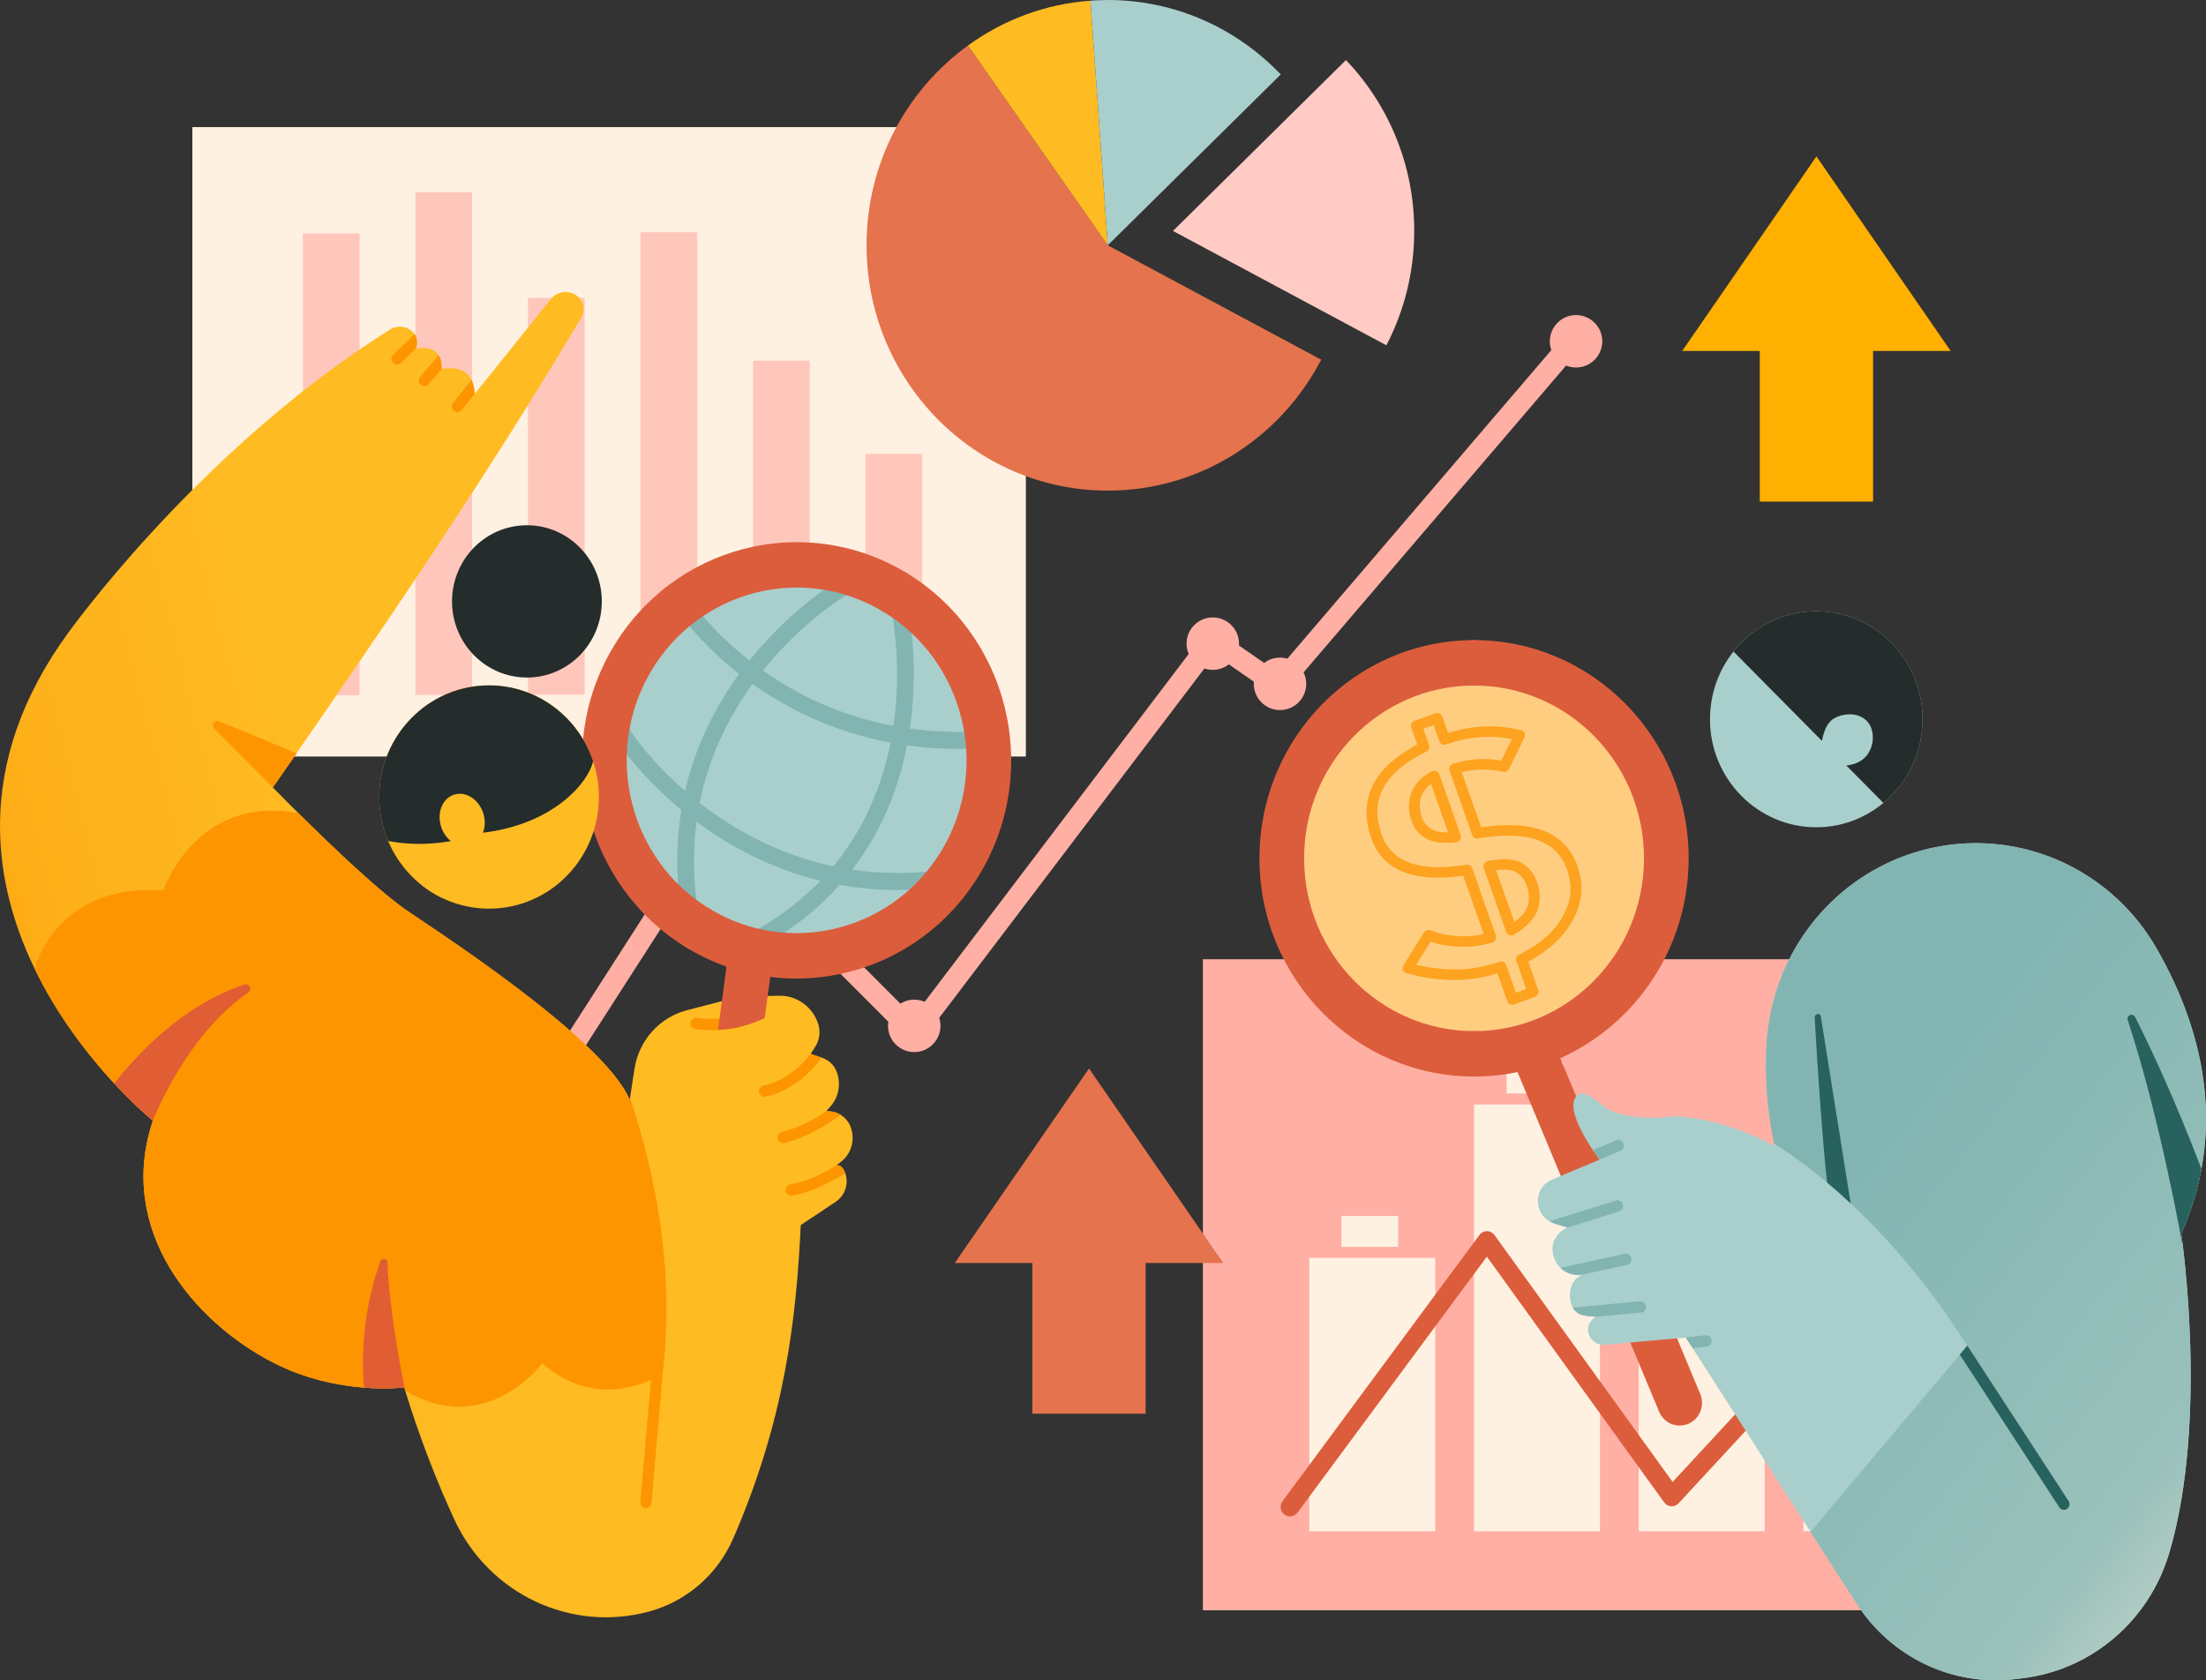 <svg width="1150" height="876" viewBox="0 0 1150 876" fill="none" xmlns="http://www.w3.org/2000/svg">
<rect x="0" y="0" width="1150" height="876" fill="#333333" stroke="none"/>
<g id="Illustrazione_2">
<g id="CHART-POSTER-2">
<g id="Group">
<path id="Vector" d="M1046.44 500.096H627.078V839.504H1046.44V500.096Z" fill="#FFAFA4"/>
<path id="Vector_2" fill-rule="evenodd" clip-rule="evenodd" d="M748.2 655.767H682.535V798.319H748.2V655.767ZM1005.79 662.53H940.123V798.319H1005.79V662.53ZM919.93 624.496H854.258V798.319H919.93V624.496ZM834.065 575.822H768.393V798.319H834.065V575.822ZM987.313 640.169H957.748V656.314H987.313V640.169ZM728.888 633.894H699.323V650.032H728.888V633.894ZM901.877 603.674H872.312V619.82H901.877V603.674ZM814.949 553.883H785.391V570.029H814.949V553.883Z" fill="#FFF1E2"/>
</g>
<path id="Vector_3" fill-rule="evenodd" clip-rule="evenodd" d="M871.952 772.59L1000.99 633.109C1002.83 631.118 1005.92 631.022 1007.89 632.894C1009.85 634.774 1009.94 637.919 1008.1 639.909L875.045 783.734C874.048 784.807 872.636 785.376 871.196 785.287C869.748 785.199 868.409 784.459 867.557 783.267L775.1 655.13L676.391 788.588C674.768 790.778 671.712 791.222 669.558 789.572C667.404 787.929 666.968 784.814 668.59 782.624L771.243 643.823C772.174 642.565 773.63 641.833 775.172 641.84C776.715 641.848 778.163 642.603 779.08 643.868L871.952 772.59Z" fill="#DC5D3C"/>
</g>
<g id="Parallax_2">
<path id="Vector_4" fill-rule="evenodd" clip-rule="evenodd" d="M808.717 182.515C808.206 181.08 807.929 179.535 807.929 177.925C807.929 170.381 814.052 164.256 821.601 164.256C829.144 164.256 835.273 170.381 835.273 177.925C835.273 185.469 829.144 191.594 821.601 191.594C819.765 191.594 818.018 191.232 816.415 190.576L679.573 350.537C680.45 352.339 680.943 354.363 680.943 356.501C680.943 364.045 674.814 370.17 667.271 370.17C659.723 370.17 653.599 364.045 653.599 356.501C653.599 356.128 653.61 355.758 653.644 355.392L640.61 346.35C638.291 348.148 635.385 349.22 632.229 349.22C630.698 349.22 629.228 348.969 627.858 348.507L489.619 530.634C490.04 531.954 490.268 533.357 490.268 534.815C490.268 542.356 484.145 548.483 476.596 548.483C469.047 548.483 462.924 542.356 462.924 534.815C462.924 534.078 462.979 533.357 463.09 532.658L377.88 447.279C375.978 448.283 373.809 448.854 371.508 448.854C370.132 448.854 368.801 448.649 367.547 448.266L219.159 679.207C220.369 681.248 221.065 683.626 221.065 686.171C221.065 693.712 214.938 699.839 207.392 699.839C199.845 699.839 193.719 693.712 193.719 686.171C193.719 678.625 199.845 672.498 207.392 672.498C208.323 672.498 209.231 672.592 210.11 672.77L359.089 440.908C358.285 439.167 357.836 437.227 357.836 435.186C357.836 427.64 363.964 421.513 371.508 421.513C379.056 421.513 385.185 427.64 385.185 435.186C385.185 436.323 385.041 437.432 384.78 438.491L469.347 523.227C471.449 521.907 473.934 521.147 476.596 521.147C478.532 521.147 480.373 521.546 482.042 522.273L619.666 340.955C618.951 339.298 618.551 337.47 618.551 335.551C618.551 328.007 624.68 321.882 632.229 321.882C639.772 321.882 645.901 328.007 645.901 335.551C645.901 335.87 645.89 336.187 645.868 336.501L659.007 345.615C661.303 343.869 664.165 342.832 667.271 342.832C668.602 342.832 669.889 343.023 671.104 343.377L808.717 182.515Z" fill="#FFAFA4"/>
</g>
<g id="Parallax_2_2">
<path id="Vector_5" d="M534.787 66.268H100.277V394.396H534.787V66.268Z" fill="#FFF1E2"/>
<path id="Vector_6" fill-rule="evenodd" clip-rule="evenodd" d="M187.456 121.718H157.891V362.436H187.456V121.718ZM246.119 100.232H216.554V362.309H246.119V100.232ZM304.782 155.232H275.217V362.17H304.782V155.232ZM363.447 121.09H333.88V362.019H363.447V121.09ZM422.111 188.031H392.546V361.854H422.111V188.031ZM480.769 236.617H451.204V361.675H480.769V236.617Z" fill="#FFAFA4" fill-opacity="0.64"/>
</g>
<g id="Parallax_2_3">
<g id="UP-ARROW">
<path id="Vector_7" fill-rule="evenodd" clip-rule="evenodd" d="M597.237 736.998H538.167V658.455H497.738L567.702 557.029L637.666 658.455H597.237V736.998Z" fill="#E5734E"/>
</g>
<g id="DOWN-ARROW">
<path id="Vector_8" fill-rule="evenodd" clip-rule="evenodd" d="M976.452 261.5L917.382 261.5L917.382 182.957L876.953 182.957L946.917 81.531L1016.88 182.957L976.452 182.957L976.452 261.5Z" fill="#FFB000"/>
</g>
</g>
<g id="Parallax_2_4">
<g id="DOLLAR-">
<g id="Group_2">
<path id="Vector_9" d="M770.321 546.36C824.694 546.36 868.771 501.539 868.771 446.248C868.771 390.958 824.694 346.136 770.321 346.136C715.949 346.136 671.871 390.958 671.871 446.248C671.871 501.539 715.949 546.36 770.321 546.36Z" fill="#FFCD80"/>
</g>
<g id="Group_3">
<g id="Group_4">
<path id="Vector_10" fill-rule="evenodd" clip-rule="evenodd" d="M747.338 377.952L743.717 379.265L741.925 374.154L748.242 371.863C749.739 371.321 751.347 372.027 751.842 373.438L754.873 382.083C760.485 380.313 766.086 379.23 771.666 378.832C778.795 378.321 785.9 378.927 792.972 380.647C793.772 380.837 794.422 381.364 794.762 382.078C795.094 382.795 795.085 383.629 794.725 384.369L786.753 400.763C786.151 401.997 784.734 402.671 783.393 402.357C776.445 400.734 769.327 400.791 762.04 402.522L772.14 431.327C800.062 427.1 816.741 434.378 822.591 452.199C825.809 461.865 824.82 471.197 819.658 480.153C815.015 488.545 807.381 495.634 796.692 501.35L801.9 516.203C802.394 517.612 801.587 519.19 800.09 519.733L793.888 521.982L792.098 516.876L795.604 515.605L790.509 501.074C790.055 499.78 790.693 498.324 791.999 497.678C802.636 492.393 810.218 485.785 814.688 477.714C819.065 470.12 819.879 462.242 817.16 454.069C811.897 438.036 796.207 432.72 770.544 437.094C769.19 437.321 767.902 436.6 767.473 435.376L755.656 401.673C755.409 400.969 755.484 400.184 755.856 399.502C756.229 398.825 756.871 398.309 757.633 398.088C766.171 395.553 774.506 395.042 782.627 396.547L788.119 385.256C782.707 384.227 777.28 383.899 771.829 384.293C765.875 384.716 759.91 385.993 753.915 388.111C752.429 388.637 750.836 387.929 750.344 386.525L747.338 377.952ZM789.445 480.681C792.975 478.133 795.29 475.509 796.261 472.725C796.85 470.942 797.088 469.09 796.978 467.172L802.667 466.642C802.803 469.239 802.469 471.749 801.661 474.208C800.066 478.769 796.034 483.185 789.334 487.245C788.595 487.692 787.698 487.807 786.892 487.552C786.093 487.294 785.467 486.696 785.197 485.926L778.864 467.862L784.263 465.904L789.445 480.681ZM734.553 419.123C734.69 416.47 735.252 414.099 736.207 412.011C736.23 411.96 736.259 411.906 736.282 411.855C738.576 407.545 741.964 404.311 746.431 402.156C747.163 401.804 748.012 401.761 748.751 402.035C749.493 402.313 750.061 402.889 750.314 403.61L755.501 418.403L750.101 420.361L746.011 408.697C744.083 410.122 742.538 411.919 741.368 414.091C740.696 415.591 740.332 417.292 740.232 419.193C740.233 419.242 740.227 419.294 740.22 419.345C740.005 421.356 740.358 423.573 741.207 425.992L735.807 427.95C734.683 424.744 734.286 421.799 734.553 419.123Z" fill="#FDA31F"/>
</g>
<g id="Group_5">
<path id="Vector_11" fill-rule="evenodd" clip-rule="evenodd" d="M743.588 437.198C739.921 435.29 737.306 432.225 735.807 427.949L741.207 425.991C742.235 428.924 743.972 431.064 746.49 432.367L746.58 432.414C748.593 433.555 751.358 434.03 754.871 433.963L750.101 420.36L755.501 418.402L761.481 435.456C761.758 436.248 761.63 437.138 761.136 437.865C760.646 438.584 759.838 439.068 758.958 439.159C752.15 439.867 747.043 439.127 743.588 437.198Z" fill="#FDA31F"/>
</g>
<g id="Group_6">
<path id="Vector_12" fill-rule="evenodd" clip-rule="evenodd" d="M779.969 453.678L784.256 465.904L778.857 467.862L773.482 452.534C773.22 451.786 773.318 450.95 773.747 450.247C774.184 449.54 774.905 449.039 775.727 448.876C783.675 447.306 789.512 447.781 793.279 449.88L793.363 449.936C797.114 452.22 799.746 455.475 801.236 459.724C802.069 462.099 802.537 464.41 802.66 466.642L796.971 467.172C796.878 465.396 796.497 463.565 795.836 461.681C794.766 458.629 792.898 456.278 790.218 454.627C787.856 453.33 784.436 453.08 779.969 453.678Z" fill="#FDA31F"/>
</g>
<g id="Group_7">
<path id="Vector_13" fill-rule="evenodd" clip-rule="evenodd" d="M762.793 456.564C735.858 460.377 719.91 453.185 714.513 435.957C711.132 425.618 711.796 416.336 716.318 408.111C720.458 400.584 727.915 393.898 738.813 388.174L735.698 379.289C735.204 377.878 736.009 376.296 737.498 375.756L741.922 374.152L743.714 379.263L741.994 379.887L745 388.46C745.456 389.76 744.812 391.224 743.498 391.867C732.692 397.182 725.253 403.338 721.318 410.495C717.488 417.466 717.086 425.336 719.96 434.136C724.793 449.569 739.772 454.785 764.422 450.821C765.764 450.606 767.042 451.324 767.467 452.536L779.853 487.861C780.106 488.582 780.02 489.383 779.634 490.07C779.24 490.761 778.571 491.268 777.789 491.478C770.82 493.328 764.593 493.973 759.13 493.449C754.397 493.195 749.95 492.364 745.78 490.952L738.328 502.948C744.498 504.49 751.027 505.311 757.894 505.425C765.883 505.483 773.782 504.145 781.601 501.421C783.091 500.905 784.674 501.611 785.165 503.009L790.26 517.54L792.096 516.874L793.886 521.98L789.346 523.626C787.857 524.166 786.25 523.462 785.756 522.054L780.632 507.441C773.021 509.807 765.341 510.954 757.572 510.896C748.862 510.755 740.704 509.54 733.071 507.267C732.27 507.028 731.633 506.44 731.348 505.676C731.057 504.913 731.152 504.048 731.6 503.325L742.22 486.236C742.968 485.023 744.528 484.5 745.838 485.029C750.115 486.746 754.761 487.727 759.757 487.989L759.89 487.997C763.94 488.393 768.459 488.035 773.446 486.947L762.793 456.564Z" fill="#FDA31F"/>
</g>
</g>
</g>
<g id="MAGNIFYING-GLASS">
<g id="Group_8">
<path id="Vector_14" fill-rule="evenodd" clip-rule="evenodd" d="M791.084 558.899C783.771 560.43 776.189 561.237 768.432 561.237C761.999 561.237 756.789 555.931 756.789 549.398C756.789 542.864 761.999 537.558 768.432 537.558C817.324 537.558 857.018 497.194 857.018 447.477C857.018 397.758 817.324 357.393 768.432 357.393C761.999 357.393 756.789 352.089 756.789 345.554C756.789 339.02 761.999 333.715 768.432 333.715C830.175 333.715 880.304 384.689 880.304 447.477C880.304 494.012 852.762 534.058 813.365 551.669L886.351 726.742C888.861 732.758 886.096 739.713 880.18 742.259C874.264 744.812 867.424 742 864.914 735.984L791.084 558.899Z" fill="#DC5D3C"/>
<g id="Group_9">
<path id="Vector_15" fill-rule="evenodd" clip-rule="evenodd" d="M768.431 537.555C719.539 537.555 679.844 497.191 679.844 447.474C679.844 397.758 719.539 357.393 768.431 357.393C774.856 357.393 780.073 352.088 780.073 345.554C780.073 339.02 774.856 333.715 768.431 333.715C706.688 333.715 656.559 384.689 656.559 447.474C656.559 510.259 706.688 561.234 768.431 561.234C774.856 561.234 780.073 555.928 780.073 549.395C780.073 542.861 774.856 537.555 768.431 537.555Z" fill="#DC5D3C"/>
</g>
</g>
</g>
<g id="BOY">
<path id="Vector_16" fill-rule="evenodd" clip-rule="evenodd" d="M925.197 597.473C925.197 597.473 918.932 573.543 921.005 543.035C923.931 500.125 950.934 462.787 990.345 447.16C1029.75 431.535 1074.49 440.428 1105.2 469.994C1112.3 476.854 1118.76 484.912 1124.21 494.391C1150.96 541.008 1159.63 592.397 1137.1 643.173C1137.1 643.173 1151.62 740.129 1130.71 810.017C1120.15 845.121 1090.22 870.575 1054.38 874.926C1053.17 875.089 1051.96 875.229 1050.73 875.377C1018 879.351 985.892 864.1 967.875 836.034C932.794 781.381 878.837 697.323 878.837 697.323C878.837 697.323 848.304 700.023 836.508 701.067C832.288 701.451 828.511 698.425 827.893 694.163C827.551 691.61 828.337 688.798 831.924 686.416C831.924 686.416 828.133 686.386 825.164 685.654C820.478 684.507 818.6 680.429 818.397 676.064C818.207 671.957 819.401 667.214 824.895 664.432C817.974 665.756 811.265 661.265 809.737 654.28C809.672 653.998 809.614 653.732 809.563 653.48C809.002 650.942 809.359 648.286 810.56 645.992C811.695 643.809 813.652 641.419 816.999 639.976C816.999 639.976 813.739 638.948 810.218 637.838C805.131 636.232 801.66 631.452 801.66 626.036V626.028C801.66 621.226 804.513 616.89 808.886 615.055C818.382 611.052 833.896 604.525 833.896 604.525C833.896 604.525 813.914 578.612 822.224 570.998C823.701 569.644 826.998 568.859 836.69 577.251C840.35 580.418 854.562 584.465 872.542 581.957C872.542 581.957 896.068 581.809 925.197 597.473ZM946.823 318.633C977.393 318.633 1002.21 343.872 1002.21 374.96C1002.21 406.048 977.393 431.288 946.823 431.288C916.246 431.288 891.426 406.048 891.426 374.96C891.426 343.872 916.246 318.633 946.823 318.633Z" fill="#A8CFCC"/>
<path id="Vector_17" fill-rule="evenodd" clip-rule="evenodd" d="M876.964 697.493L889.102 696.102C890.696 695.917 892.136 697.086 892.318 698.714C892.5 700.334 891.35 701.799 889.75 701.984L882.371 702.828L878.842 697.323L876.964 697.493ZM819.886 681.702L854.952 678.409C856.553 678.254 857.972 679.453 858.118 681.081C858.271 682.709 857.092 684.151 855.491 684.299L831.762 686.527C831.812 686.49 831.871 686.453 831.929 686.416C831.929 686.416 828.138 686.386 825.169 685.653C822.658 685.039 820.956 683.589 819.886 681.702ZM813.599 661.117C813.861 660.961 814.159 660.843 814.472 660.769L846.955 653.651C848.52 653.303 850.07 654.324 850.412 655.922C850.746 657.513 849.75 659.089 848.178 659.437L824.536 664.624C824.652 664.557 824.776 664.491 824.9 664.432C820.679 665.238 816.539 663.884 813.599 661.117ZM807.727 636.728L842.378 625.873C843.914 625.392 845.544 626.265 846.017 627.826C846.49 629.387 845.624 631.045 844.088 631.526L816.721 640.102C816.815 640.058 816.91 640.013 817.004 639.976C817.004 639.976 813.744 638.948 810.223 637.838C809.342 637.557 808.505 637.187 807.727 636.728ZM830.386 599.59L842.509 594.491C843.994 593.862 845.696 594.58 846.315 596.09C846.926 597.607 846.22 599.338 844.736 599.96L833.894 604.518C833.799 604.392 832.329 602.475 830.386 599.59Z" fill="#82B5B2"/>
<path id="Vector_18" fill-rule="evenodd" clip-rule="evenodd" d="M924.929 596.356C923.743 591.31 919.195 569.681 921.007 543.035C923.932 500.125 950.936 462.787 990.347 447.159C1029.75 431.535 1074.49 440.428 1105.2 469.994C1112.3 476.854 1118.77 484.912 1124.21 494.391C1150.96 541.008 1159.63 592.397 1137.1 643.173C1137.1 643.173 1151.62 740.129 1130.71 810.017C1120.16 845.121 1090.22 870.575 1054.38 874.926C1053.17 875.089 1051.96 875.229 1050.73 875.377C1018 879.351 985.893 864.1 967.876 836.034L943.856 798.615L1025.52 701.562C982.83 633.983 936.332 603.23 924.929 596.356Z" fill="url(#paint0_linear_1410_4)"/>
<path id="Vector_19" fill-rule="evenodd" clip-rule="evenodd" d="M1025.21 701.074C1025.35 701.215 1025.49 701.385 1025.61 701.563L1078.36 782.528C1079.24 783.897 1078.88 785.732 1077.54 786.635C1076.2 787.538 1074.4 787.16 1073.51 785.799L1021.64 706.18L1025.52 701.563L1025.21 701.074ZM1137.61 646.917L1137.74 647.968L1137.58 648.308C1137.58 648.308 1125.93 582.356 1109.22 531.936C1108.82 530.893 1109.28 529.716 1110.27 529.243C1111.26 528.762 1112.45 529.146 1112.99 530.116C1121.89 547.69 1134.1 573.995 1147.62 609.394C1147.43 610.445 1147.22 611.496 1147.01 612.539L1147 612.576L1146.9 613.064L1146.89 613.109L1146.78 613.605L1146.77 613.634C1146.55 614.677 1146.31 615.721 1146.07 616.757L1146.06 616.794L1145.94 617.267L1145.93 617.341L1145.82 617.8L1145.79 617.889L1145.68 618.34L1145.66 618.422L1145.54 618.888L1145.54 618.917C1145.36 619.598 1145.18 620.279 1145 620.967L1144.98 621.011L1144.87 621.448L1144.83 621.574L1144.72 621.973L1144.68 622.129L1144.57 622.521L1144.52 622.684L1144.41 623.069L1144.37 623.231L1144.25 623.623L1144.22 623.757L1144.09 624.171C1144.04 624.349 1143.99 624.526 1143.93 624.704L1143.8 625.163L1143.77 625.237L1143.67 625.607L1143.61 625.799L1143.5 626.139L1143.43 626.361L1143.33 626.687L1143.26 626.924L1143.16 627.242L1143.08 627.486L1142.97 627.804L1142.89 628.048L1142.79 628.359L1142.71 628.611L1142.61 628.921L1142.51 629.217L1142.44 629.454L1142.34 629.721L1142.25 630.009L1142.15 630.29L1142.05 630.579L1141.96 630.853L1141.85 631.141L1141.76 631.415L1141.66 631.711L1141.56 631.977L1141.45 632.281L1141.36 632.54L1141.25 632.858L1141.16 633.102L1141.02 633.472L1140.95 633.665L1140.75 634.22L1140.67 634.405L1140.54 634.782L1140.45 635.011L1140.33 635.344L1140.23 635.588L1140.11 635.914L1140.01 636.158L1139.89 636.484L1139.79 636.728L1139.66 637.061L1139.57 637.29L1139.42 637.653L1139.34 637.853L1139.15 638.319L1139.12 638.415L1138.88 638.978L1138.82 639.148L1138.65 639.54L1138.56 639.762L1138.42 640.11L1138.32 640.339L1138.18 640.672L1138.08 640.909L1137.94 641.249L1137.84 641.479L1137.69 641.826L1137.6 642.041L1137.43 642.426L1137.35 642.603L1137.1 643.173L1137.15 643.469L1137.15 643.565L1137.2 643.839L1137.21 643.972L1137.27 644.364L1137.29 644.512L1137.36 645.038L1137.38 645.193L1137.47 645.859L1137.49 645.992L1137.6 646.836L1137.61 646.917ZM952.499 616.505C952.499 616.505 949.727 594.714 945.994 530.671C945.906 529.243 946.874 528.799 947.405 528.68C948.351 528.466 949.072 529.087 949.159 529.635L964.768 627.382C960.453 623.35 956.349 619.731 952.499 616.505Z" fill="#28625E"/>
<path id="Vector_20" fill-rule="evenodd" clip-rule="evenodd" d="M903.668 339.656C913.826 326.839 929.384 318.633 946.819 318.633C977.388 318.633 1002.21 343.872 1002.21 374.96C1002.21 392.55 994.263 408.267 981.827 418.598L962.493 399.07C964.552 398.921 966.677 398.366 968.736 397.37C976.02 393.843 977.89 384.571 975.089 378.585C972.28 372.6 964.094 370.604 956.817 374.131C952.094 376.419 950.661 382.022 949.773 386.222L903.668 339.656Z" fill="#242C2C"/>
</g>
</g>
<g id="Parallax_2_5">
<g id="WORLD">
<g id="Group_10">
<path id="Vector_21" d="M415.771 495.259C470.143 495.259 514.221 450.437 514.221 395.147C514.221 339.857 470.143 295.035 415.771 295.035C361.398 295.035 317.32 339.857 317.32 395.147C317.32 450.437 361.398 495.259 415.771 495.259Z" fill="#A8CFCC"/>
</g>
<path id="Vector_22" fill-rule="evenodd" clip-rule="evenodd" d="M319.817 372.662C320.529 372.337 321.399 372.149 322.45 372.338C324.523 372.71 325.995 374.514 326.056 376.573C326.745 377.816 328.605 381.065 330.823 384.128C336.06 391.362 344.894 401.754 357.127 412.36C362.73 387.983 373.455 367.656 385.316 351.359C367.801 337.617 358.167 324.958 356.21 322.541C354.674 320.65 354.944 317.85 356.799 316.29C358.662 314.732 361.412 315.001 362.948 316.892C364.818 319.197 373.994 331.248 390.687 344.329C413.434 315.962 438.073 301.84 438.073 301.84C440.168 300.637 442.832 301.392 444.018 303.527C445.204 305.661 444.462 308.371 442.359 309.575C442.359 309.575 419.182 322.863 397.694 349.548C414.336 361.314 436.967 372.989 465.739 378.411C468.831 357.066 467.703 337.236 465.528 322.537C465.171 320.114 466.816 317.851 469.195 317.485C471.582 317.121 473.808 318.792 474.165 321.215C476.45 336.652 477.592 357.428 474.347 379.815C485.546 381.363 497.611 381.953 510.541 381.261C511.611 381.204 512.601 381.541 513.394 382.146C513.67 384.299 513.874 386.473 514.02 388.666C513.27 389.51 512.208 390.064 511 390.128C497.378 390.857 484.665 390.229 472.855 388.584C468.628 410.24 460.041 432.911 444.28 453.381C460.128 455.719 477.461 455.86 496.221 452.826C493.776 456.348 491.105 459.707 488.245 462.874C470.032 464.902 453.172 464.095 437.709 461.306C427.136 473.16 413.87 484.074 397.308 493.36C397.25 493.397 397.185 493.427 397.119 493.456C395.329 493.109 393.561 492.709 391.807 492.265C391.647 492.065 391.502 491.851 391.378 491.614C390.214 489.468 390.985 486.767 393.095 485.583C406.914 477.829 418.302 468.875 427.645 459.167C401.725 452.833 380.121 441.043 363.115 428.403C361.209 442.781 361.216 458.472 363.894 475.476C364.127 476.97 363.596 478.413 362.591 479.39C359.899 477.629 357.301 475.742 354.798 473.729C352.178 455.016 352.615 437.834 355.191 422.196C334.551 405.163 322.151 387.952 318.666 381.467C318.543 381.238 318.43 381.018 318.324 380.805C318.714 378.051 319.213 375.334 319.817 372.662ZM392.309 356.586C380.412 372.96 369.715 393.629 364.731 418.613C382.384 432.376 405.749 445.53 434.405 451.605C451.054 431.491 459.954 408.823 464.24 387.177C433.765 381.465 409.839 369.052 392.309 356.586ZM322.413 381.089C322.209 381.124 322.002 381.144 321.792 381.149C321.583 381.154 321.37 381.144 321.156 381.116C321.612 381.176 322.029 381.161 322.413 381.089Z" fill="#82B5B2"/>
</g>
<g id="GIRL">
<g id="Group_11">
<path id="Vector_23" fill-rule="evenodd" clip-rule="evenodd" d="M79.705 584.243C79.705 584.243 -64.979 467.834 35.521 329.955C46.218 315.281 111.126 229.748 203.363 171.774C206.964 169.503 211.6 169.881 214.802 172.704C216.843 174.55 218.17 177.368 216.854 181.694C216.854 181.694 231.129 178.53 230.145 192.475C230.145 192.475 246.86 187.917 247.441 205.427C247.441 205.427 275.076 170.992 287.115 155.99C290.271 152.058 295.786 151.079 300.064 153.693L300.066 153.693C302.007 154.88 303.405 156.801 303.952 159.036C304.498 161.271 304.148 163.635 302.979 165.607C251.608 252.122 197.001 331.496 142.23 410.51C142.23 410.51 187.41 456.986 210.692 473.716C220.146 480.502 314.617 540.527 328.278 573.395C328.278 573.395 329.43 565.862 330.743 557.286C333.016 542.413 343.797 530.367 358.133 526.652C367.854 524.137 376.877 521.798 376.877 521.798C376.877 521.798 393.003 519.001 406.734 519.112C415.728 519.179 423.674 525.062 426.512 533.734C427.814 537.737 427.269 542.125 425.013 545.662C423.739 547.667 422.611 549.428 422.611 549.428C422.611 549.428 425.85 550.545 428.855 551.581C432.057 552.684 434.64 555.118 435.971 558.278C438.562 564.434 437.449 571.56 433.104 576.599C431.751 578.175 430.747 579.337 430.747 579.337H431.729C436.852 579.337 441.458 582.504 443.372 587.343C445.999 593.988 443.874 601.595 438.213 605.85C436.808 606.9 435.833 607.64 435.833 607.64C437.609 607.026 439.268 608.269 440.432 611.118C442.739 616.749 440.621 623.253 435.6 626.59C427.771 631.792 417.438 638.659 417.438 638.659C415.116 687.222 409.346 739.603 382.24 802.033C374.061 820.806 357.972 834.798 338.471 840.104C338.456 840.118 338.442 840.118 338.427 840.126C297.605 851.225 254.824 831.017 236.838 792.14C228.203 773.456 218.982 750.429 210.692 723.31C210.692 723.31 176.375 727.868 142.23 710.286C101.21 689.168 60.439 641.293 79.705 584.243Z" fill="url(#paint1_linear_1410_4)"/>
<path id="Vector_24" fill-rule="evenodd" clip-rule="evenodd" d="M18.008 504.942C22.317 491.489 37.358 461.277 85.122 464.118C85.122 464.118 102.062 413.888 155.628 423.994C170.822 439.059 195.45 462.764 210.693 473.716C220.147 480.501 314.618 540.526 328.279 573.395L328.437 572.366C337.254 598.679 353.265 655.152 345.217 716.265C345.217 716.265 313.501 737.834 282.653 710.737C282.653 710.737 253.451 750.132 211.217 725.011C211.041 724.441 210.867 723.879 210.693 723.309C210.693 723.309 176.376 727.867 142.231 710.286C101.211 689.168 60.44 641.293 79.706 584.242C79.706 584.242 41.511 553.512 18.008 504.942ZM218.804 460.618L231.233 468.484C226.75 466.405 222.576 463.756 218.804 460.618Z" fill="#FD9500"/>
<path id="Vector_25" fill-rule="evenodd" clip-rule="evenodd" d="M340.871 702.05L333.82 783.03C333.678 784.658 334.863 786.101 336.463 786.242C338.063 786.39 339.474 785.184 339.62 783.556L346.664 702.575C346.809 700.947 345.623 699.504 344.022 699.364C342.421 699.216 341.01 700.422 340.871 702.05Z" fill="#FD9500"/>
<path id="Vector_26" fill-rule="evenodd" clip-rule="evenodd" d="M189.749 723.427C187.268 693.8 193.893 669.707 198.322 657.423C198.677 656.565 199.575 656.092 200.469 656.277C201.362 656.462 202.004 657.261 202.002 658.186C202.86 682.271 209.096 714.718 211.105 724.656C210.966 724.204 210.828 723.76 210.691 723.309C210.691 723.309 202.326 724.419 189.749 723.427ZM59.535 564.841C70.068 551.551 80.481 541.495 90.175 533.881C105.103 522.153 118.326 516.218 127.649 513.185C128.727 512.94 129.825 513.518 130.257 514.546C130.69 515.582 130.333 516.781 129.41 517.402C101.205 537.026 85.119 571.012 79.676 584.22C79.143 583.783 70.721 576.909 59.535 564.841Z" fill="#E15D33"/>
<path id="Vector_27" fill-rule="evenodd" clip-rule="evenodd" d="M435.893 607.618C437.654 607.056 439.284 608.307 440.434 611.118C440.499 611.274 440.557 611.429 440.616 611.585C435.238 615.003 423.544 621.752 412.862 623.254C411.269 623.476 409.799 622.343 409.58 620.73C409.355 619.11 410.468 617.615 412.062 617.393C420.91 616.15 430.486 610.948 435.893 607.618ZM430.756 579.337H431.731C434.103 579.337 436.366 580.018 438.302 581.232C435.093 583.614 422.307 592.671 408.911 595.912C407.346 596.29 405.782 595.306 405.404 593.715C405.032 592.131 406 590.533 407.565 590.156C416.712 587.936 425.545 582.786 430.756 579.337ZM422.649 549.443L428.442 551.441C423.108 558.449 413.102 568.867 399.167 571.708C397.596 572.034 396.06 570.991 395.74 569.392C395.427 567.787 396.446 566.225 398.025 565.907C409.355 563.591 417.723 555.57 422.649 549.443Z" fill="#FD9500"/>
<path id="Vector_28" fill-rule="evenodd" clip-rule="evenodd" d="M383.706 529.93C383.706 529.93 373.773 532.158 363.302 530.641C361.708 530.411 360.238 531.543 360.006 533.156C359.78 534.777 360.893 536.272 362.48 536.501C374.013 538.173 384.957 535.717 384.957 535.717C386.522 535.361 387.519 533.778 387.17 532.187C386.828 530.589 385.27 529.582 383.706 529.93Z" fill="#FD9500"/>
<path id="Vector_29" fill-rule="evenodd" clip-rule="evenodd" d="M245.832 198.124C246.744 199.979 247.338 202.365 247.44 205.425L251.833 199.951C251.748 200.109 251.646 200.261 251.53 200.405L240.639 213.816C239.616 215.075 237.78 215.254 236.541 214.213C235.303 213.173 235.127 211.306 236.15 210.046L245.832 198.124ZM228.671 185.18C229.754 186.831 230.376 189.169 230.145 192.462L223.393 200.323C222.336 201.554 220.496 201.681 219.286 200.606C218.076 199.532 217.951 197.66 219.008 196.43L228.671 185.18ZM216.147 174.246C217.334 176.023 217.847 178.428 216.853 181.693H216.854C213.21 185.186 209.007 189.24 209.007 189.24C207.841 190.364 205.997 190.314 204.892 189.129C203.787 187.943 203.835 186.068 205.001 184.944C205.001 184.944 212.444 177.768 216.147 174.246Z" fill="#FD9500"/>
<path id="Vector_30" fill-rule="evenodd" clip-rule="evenodd" d="M142.228 410.509C142.228 410.509 123.019 391.222 111.642 379.798C110.86 379.012 110.742 377.786 111.358 376.867C111.974 375.947 113.154 375.589 114.177 376.013C129.192 382.226 154.665 392.767 154.665 392.767L142.228 410.509Z" fill="#FD9500"/>
</g>
<g id="Group_12">
<g id="Group_13">
<g id="Group_14">
<path id="Vector_31" fill-rule="evenodd" clip-rule="evenodd" d="M374.327 536.878L378.744 503.935C371.686 501.449 364.773 498.208 358.1 494.167C352.577 490.83 350.758 483.556 354.04 477.94C357.329 472.324 364.482 470.481 369.997 473.819C412.02 499.236 466.429 485.17 491.424 442.44C516.412 399.709 502.587 344.384 460.563 318.97C455.04 315.63 453.221 308.359 456.51 302.743C459.792 297.127 466.945 295.278 472.468 298.619C525.537 330.713 542.994 400.58 511.435 454.543C488.04 494.545 444.242 514.649 401.528 509.307L398.653 530.736C393.385 533.274 384.653 536.559 374.327 536.878Z" fill="#DC5D3C"/>
</g>
<g id="Group_15">
<path id="Vector_32" fill-rule="evenodd" clip-rule="evenodd" d="M370.005 473.819C327.982 448.405 314.155 393.08 339.147 350.349C364.138 307.618 418.545 293.558 460.567 318.971C466.089 322.311 473.241 320.463 476.525 314.847C479.81 309.231 477.992 301.96 472.469 298.62C419.402 266.527 350.693 284.282 319.133 338.245C287.573 392.208 305.035 462.077 358.102 494.17C363.625 497.51 370.776 495.662 374.06 490.046C377.344 484.43 375.527 477.158 370.005 473.819Z" fill="#DC5D3C"/>
</g>
</g>
</g>
<g id="Group_16">
<path id="Vector_33" d="M254.953 473.712C286.564 473.712 312.191 447.654 312.191 415.509C312.191 383.363 286.564 357.305 254.953 357.305C223.341 357.305 197.715 383.363 197.715 415.509C197.715 447.654 223.341 473.712 254.953 473.712Z" fill="#FFBB22"/>
<path id="Vector_34" fill-rule="evenodd" clip-rule="evenodd" d="M235.05 438.499C224.725 440.31 213.737 440.566 202.341 438.454C199.364 431.413 197.715 423.655 197.715 415.509C197.715 383.385 223.362 357.305 254.953 357.305C280.134 357.305 301.539 373.875 309.187 396.865C306.788 407.809 288.778 429.669 251.78 434.125C252.977 431.012 253.075 427.229 251.787 423.551C249.259 416.332 242.346 412.231 236.359 414.398C230.373 416.565 227.565 424.187 230.093 431.406C231.129 434.367 232.904 436.804 235.05 438.499Z" fill="#242C2C"/>
<g id="Group_17">
<path id="Vector_35" d="M274.688 353.219C296.247 353.219 313.724 335.447 313.724 313.525C313.724 291.602 296.247 273.83 274.688 273.83C253.129 273.83 235.652 291.602 235.652 313.525C235.652 335.447 253.129 353.219 274.688 353.219Z" fill="#242C2C"/>
</g>
</g>
</g>
</g>
<g id="Parallax_2_6">
<g id="Group_18">
<path id="Vector_36" fill-rule="evenodd" clip-rule="evenodd" d="M688.74 187.509C667.674 228.098 625.738 255.778 577.494 255.778C508.089 255.778 451.73 198.473 451.73 127.889C451.73 84.937 472.6 46.903 504.603 23.736L577.494 127.889L688.74 187.509Z" fill="#E5734E"/>
</g>
<path id="Vector_37" fill-rule="evenodd" clip-rule="evenodd" d="M577.492 127.888L504.602 23.735C522.852 10.467 544.747 2.067 568.455 0.365L577.492 127.888Z" fill="#FFBB22"/>
<path id="Vector_38" fill-rule="evenodd" clip-rule="evenodd" d="M571.728 0.148L577.491 0C612.848 0 644.822 14.869 667.664 38.815L577.491 127.888L568.453 0.366L570.156 0.233L571.728 0.148Z" fill="#A8CFCC"/>
<g id="Group_19">
<path id="Vector_39" fill-rule="evenodd" clip-rule="evenodd" d="M701.65 31.323C723.683 54.335 737.247 85.767 737.247 120.396C737.247 141.924 732.001 162.217 722.723 180.016L611.477 120.396L701.65 31.323Z" fill="#FFCBC4"/>
</g>
</g>
</g>
<defs>
<linearGradient id="paint0_linear_1410_4" x1="920.585" y1="657.787" x2="1235.06" y2="904.929" gradientUnits="userSpaceOnUse">
<stop stop-color="#82B5B2"/>
<stop offset="0.57" stop-color="#9AC1BB"/>
<stop offset="0.8" stop-color="#CED9CF"/>
<stop offset="1" stop-color="#FFF1E2"/>
</linearGradient>
<linearGradient id="paint1_linear_1410_4" x1="230.937" y1="697.485" x2="-51.759" y2="769.679" gradientUnits="userSpaceOnUse">
<stop stop-color="#FFBB22"/>
<stop offset="0.47" stop-color="#FEB019"/>
<stop offset="1" stop-color="#FD9500"/>
</linearGradient>
</defs>
</svg>

